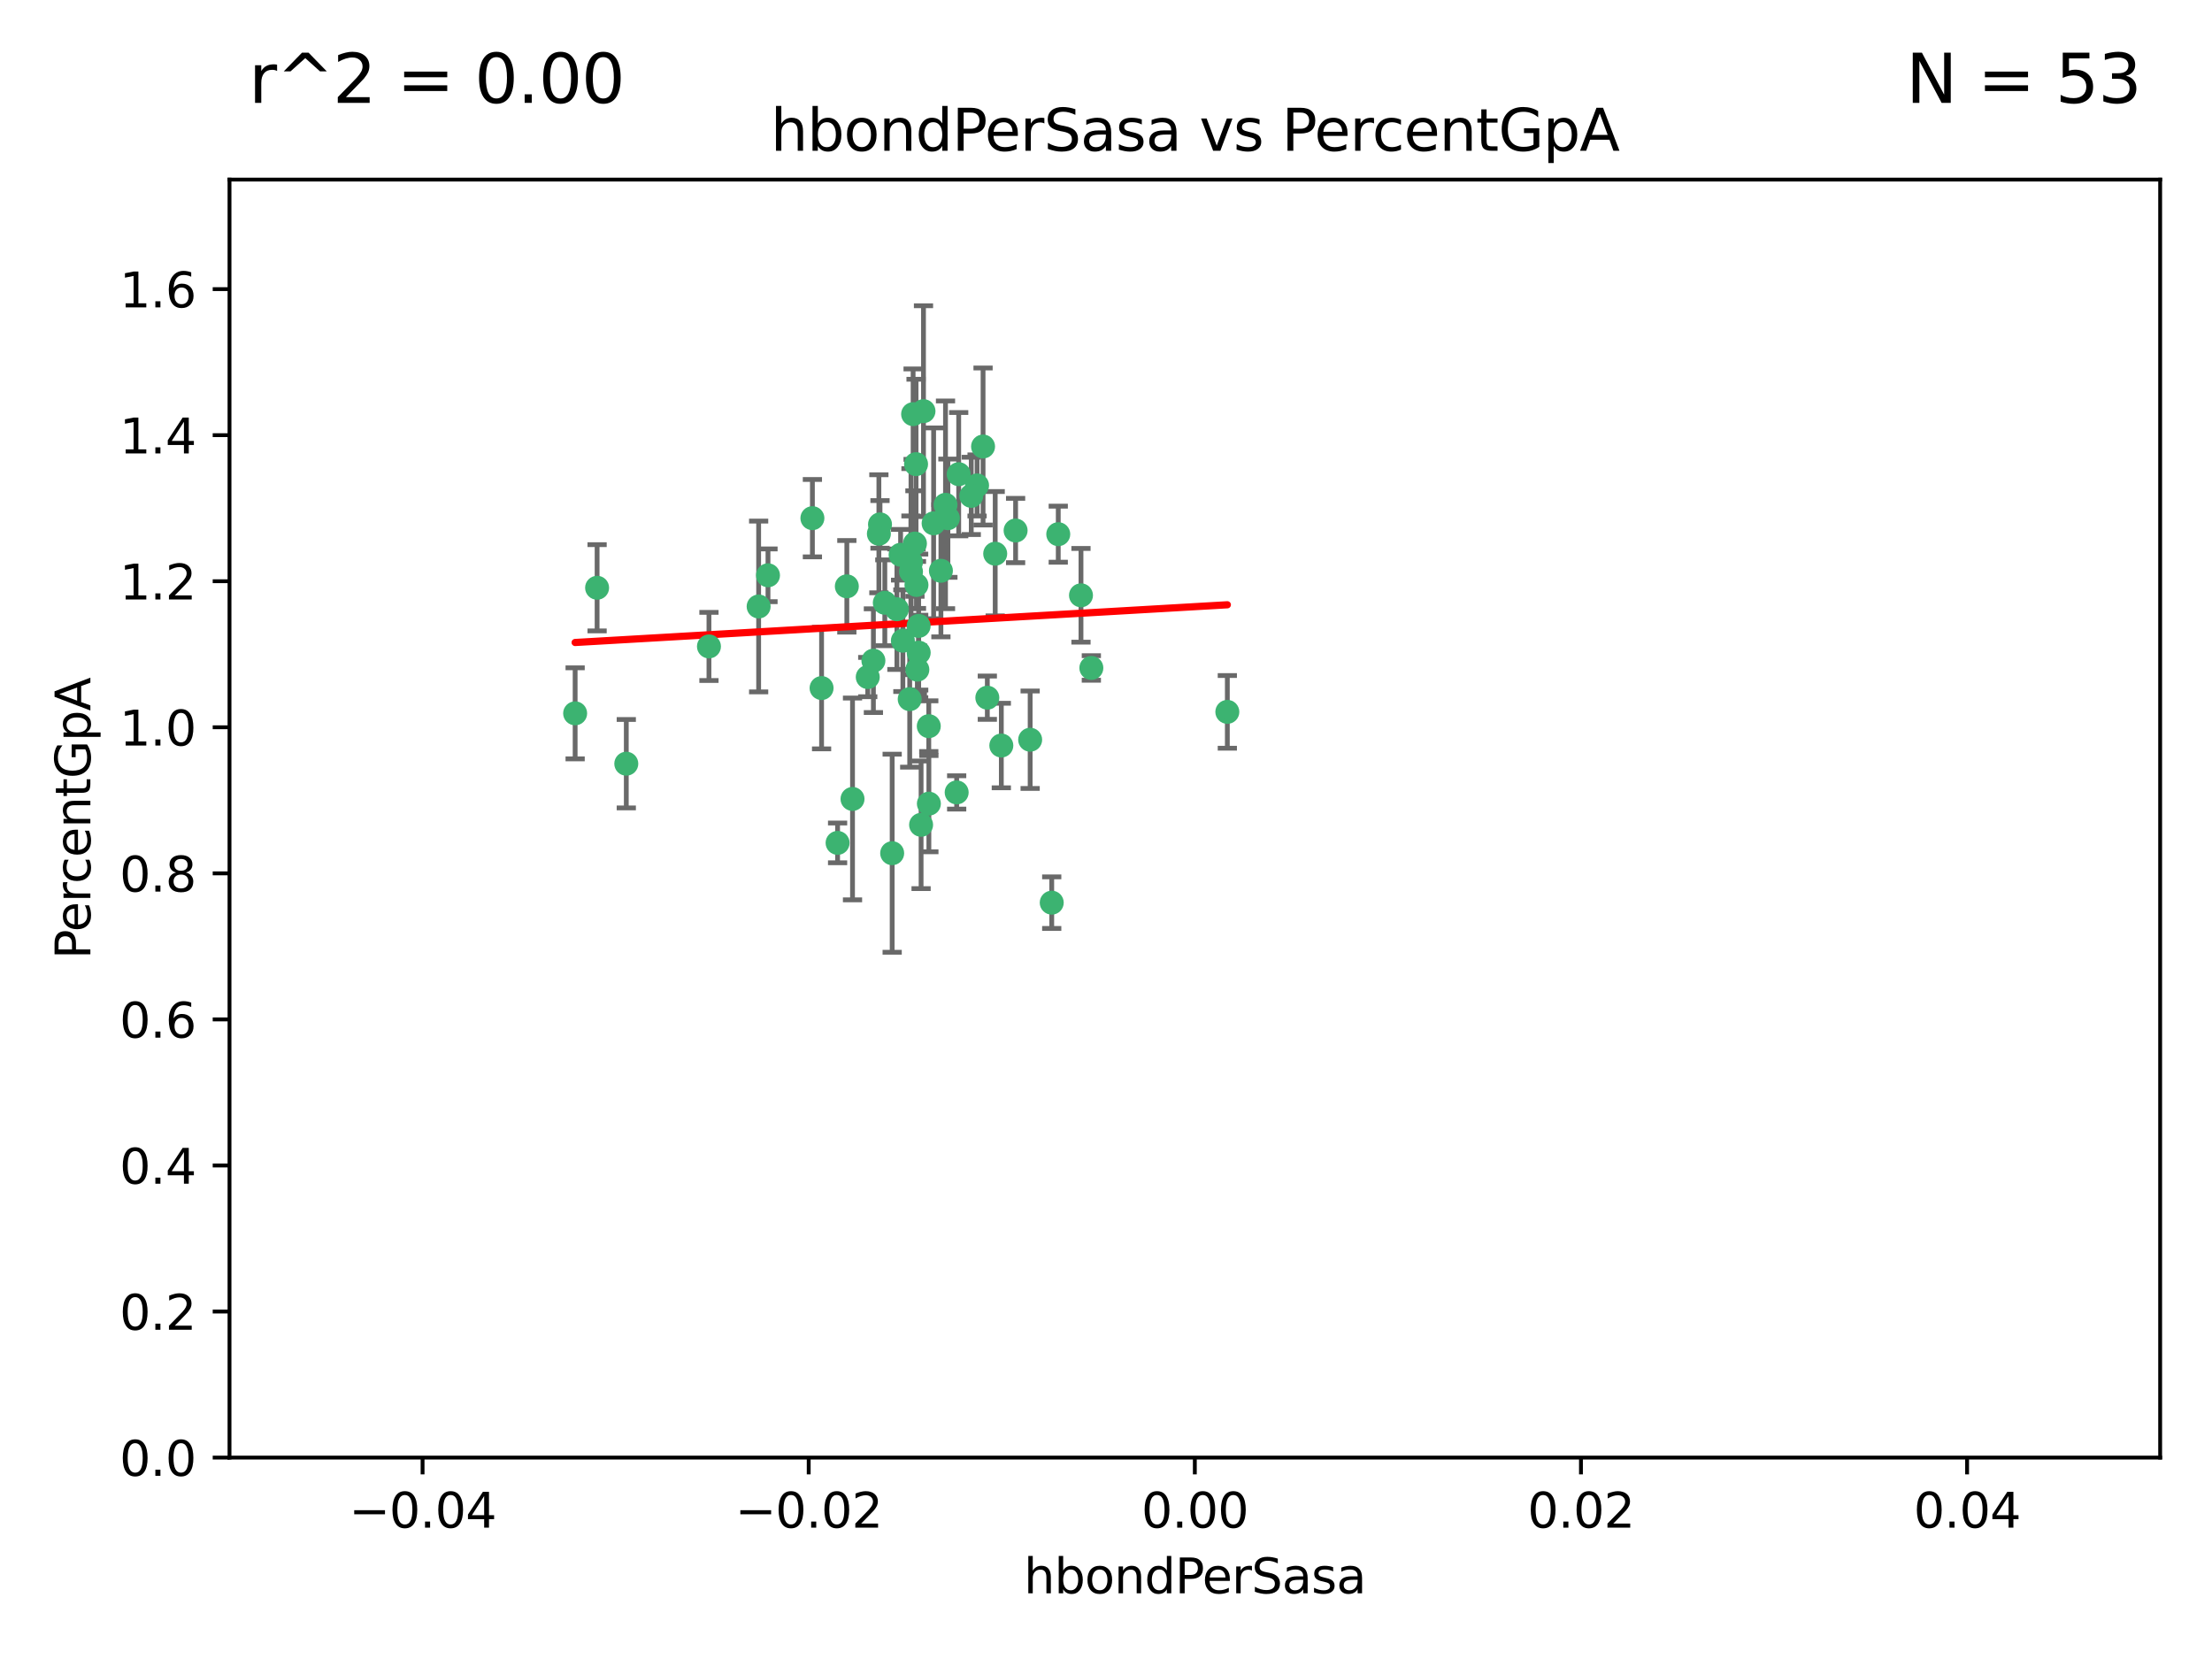 <?xml version="1.0" encoding="utf-8" standalone="no"?>
<!DOCTYPE svg PUBLIC "-//W3C//DTD SVG 1.1//EN"
  "http://www.w3.org/Graphics/SVG/1.1/DTD/svg11.dtd">
<svg xmlns:xlink="http://www.w3.org/1999/xlink" width="460.8pt" height="345.6pt" viewBox="0 0 460.8 345.6" xmlns="http://www.w3.org/2000/svg" version="1.1">
 <defs>
  <style type="text/css">*{stroke-linejoin: round; stroke-linecap: butt}</style>
 </defs>
 <g id="figure_1">
  <g id="patch_1">
   <path d="M 0 345.6 
L 460.8 345.6 
L 460.8 0 
L 0 0 
z
" style="fill: #ffffff"/>
  </g>
  <g id="axes_1">
   <g id="patch_2">
    <path d="M 47.81 303.64 
L 450 303.64 
L 450 37.411 
L 47.81 37.411 
z
" style="fill: #ffffff"/>
   </g>
   <g id="PathCollection_1">
    <defs>
     <path id="m64a4c5ebdb" d="M 0 1.118 
C 0.297 1.118 0.581 1 0.791 0.791 
C 1 0.581 1.118 0.297 1.118 0 
C 1.118 -0.297 1 -0.581 0.791 -0.791 
C 0.581 -1 0.297 -1.118 0 -1.118 
C -0.297 -1.118 -0.581 -1 -0.791 -0.791 
C -1 -0.581 -1.118 -0.297 -1.118 0 
C -1.118 0.297 -1 0.581 -0.791 0.791 
C -0.581 1 -0.297 1.118 0 1.118 
z
" style="stroke: #3cb371"/>
    </defs>
    <g clip-path="url(#peac3cb134f)">
     <use xlink:href="#m64a4c5ebdb" x="176.411" y="122.143" style="fill: #3cb371; stroke: #3cb371"/>
     <use xlink:href="#m64a4c5ebdb" x="187.612" y="115.568" style="fill: #3cb371; stroke: #3cb371"/>
     <use xlink:href="#m64a4c5ebdb" x="190.597" y="113.232" style="fill: #3cb371; stroke: #3cb371"/>
     <use xlink:href="#m64a4c5ebdb" x="169.238" y="107.943" style="fill: #3cb371; stroke: #3cb371"/>
     <use xlink:href="#m64a4c5ebdb" x="199.715" y="98.781" style="fill: #3cb371; stroke: #3cb371"/>
     <use xlink:href="#m64a4c5ebdb" x="196.967" y="105.161" style="fill: #3cb371; stroke: #3cb371"/>
     <use xlink:href="#m64a4c5ebdb" x="158.039" y="126.342" style="fill: #3cb371; stroke: #3cb371"/>
     <use xlink:href="#m64a4c5ebdb" x="189.776" y="119.082" style="fill: #3cb371; stroke: #3cb371"/>
     <use xlink:href="#m64a4c5ebdb" x="204.79" y="93.014" style="fill: #3cb371; stroke: #3cb371"/>
     <use xlink:href="#m64a4c5ebdb" x="171.15" y="143.336" style="fill: #3cb371; stroke: #3cb371"/>
     <use xlink:href="#m64a4c5ebdb" x="147.688" y="134.663" style="fill: #3cb371; stroke: #3cb371"/>
     <use xlink:href="#m64a4c5ebdb" x="203.543" y="101.126" style="fill: #3cb371; stroke: #3cb371"/>
     <use xlink:href="#m64a4c5ebdb" x="193.483" y="151.274" style="fill: #3cb371; stroke: #3cb371"/>
     <use xlink:href="#m64a4c5ebdb" x="177.595" y="166.436" style="fill: #3cb371; stroke: #3cb371"/>
     <use xlink:href="#m64a4c5ebdb" x="180.768" y="141.043" style="fill: #3cb371; stroke: #3cb371"/>
     <use xlink:href="#m64a4c5ebdb" x="192.38" y="85.648" style="fill: #3cb371; stroke: #3cb371"/>
     <use xlink:href="#m64a4c5ebdb" x="194.49" y="109.017" style="fill: #3cb371; stroke: #3cb371"/>
     <use xlink:href="#m64a4c5ebdb" x="185.855" y="177.737" style="fill: #3cb371; stroke: #3cb371"/>
     <use xlink:href="#m64a4c5ebdb" x="188.086" y="133.468" style="fill: #3cb371; stroke: #3cb371"/>
     <use xlink:href="#m64a4c5ebdb" x="196.009" y="118.9" style="fill: #3cb371; stroke: #3cb371"/>
     <use xlink:href="#m64a4c5ebdb" x="191.101" y="139.497" style="fill: #3cb371; stroke: #3cb371"/>
     <use xlink:href="#m64a4c5ebdb" x="181.946" y="137.629" style="fill: #3cb371; stroke: #3cb371"/>
     <use xlink:href="#m64a4c5ebdb" x="119.812" y="148.602" style="fill: #3cb371; stroke: #3cb371"/>
     <use xlink:href="#m64a4c5ebdb" x="197.466" y="107.949" style="fill: #3cb371; stroke: #3cb371"/>
     <use xlink:href="#m64a4c5ebdb" x="220.454" y="111.281" style="fill: #3cb371; stroke: #3cb371"/>
     <use xlink:href="#m64a4c5ebdb" x="193.503" y="167.417" style="fill: #3cb371; stroke: #3cb371"/>
     <use xlink:href="#m64a4c5ebdb" x="190.916" y="121.859" style="fill: #3cb371; stroke: #3cb371"/>
     <use xlink:href="#m64a4c5ebdb" x="190.218" y="86.272" style="fill: #3cb371; stroke: #3cb371"/>
     <use xlink:href="#m64a4c5ebdb" x="124.387" y="122.444" style="fill: #3cb371; stroke: #3cb371"/>
     <use xlink:href="#m64a4c5ebdb" x="207.319" y="115.347" style="fill: #3cb371; stroke: #3cb371"/>
     <use xlink:href="#m64a4c5ebdb" x="211.569" y="110.514" style="fill: #3cb371; stroke: #3cb371"/>
     <use xlink:href="#m64a4c5ebdb" x="183.322" y="109.239" style="fill: #3cb371; stroke: #3cb371"/>
     <use xlink:href="#m64a4c5ebdb" x="205.678" y="145.341" style="fill: #3cb371; stroke: #3cb371"/>
     <use xlink:href="#m64a4c5ebdb" x="184.323" y="125.569" style="fill: #3cb371; stroke: #3cb371"/>
     <use xlink:href="#m64a4c5ebdb" x="214.6" y="154.097" style="fill: #3cb371; stroke: #3cb371"/>
     <use xlink:href="#m64a4c5ebdb" x="191.88" y="171.824" style="fill: #3cb371; stroke: #3cb371"/>
     <use xlink:href="#m64a4c5ebdb" x="130.468" y="159.094" style="fill: #3cb371; stroke: #3cb371"/>
     <use xlink:href="#m64a4c5ebdb" x="190.831" y="96.69" style="fill: #3cb371; stroke: #3cb371"/>
     <use xlink:href="#m64a4c5ebdb" x="191.37" y="130.388" style="fill: #3cb371; stroke: #3cb371"/>
     <use xlink:href="#m64a4c5ebdb" x="183.087" y="111.192" style="fill: #3cb371; stroke: #3cb371"/>
     <use xlink:href="#m64a4c5ebdb" x="159.987" y="119.843" style="fill: #3cb371; stroke: #3cb371"/>
     <use xlink:href="#m64a4c5ebdb" x="199.292" y="165.075" style="fill: #3cb371; stroke: #3cb371"/>
     <use xlink:href="#m64a4c5ebdb" x="186.843" y="126.913" style="fill: #3cb371; stroke: #3cb371"/>
     <use xlink:href="#m64a4c5ebdb" x="189.509" y="145.644" style="fill: #3cb371; stroke: #3cb371"/>
     <use xlink:href="#m64a4c5ebdb" x="189.771" y="117.123" style="fill: #3cb371; stroke: #3cb371"/>
     <use xlink:href="#m64a4c5ebdb" x="225.189" y="124.015" style="fill: #3cb371; stroke: #3cb371"/>
     <use xlink:href="#m64a4c5ebdb" x="202.331" y="103.302" style="fill: #3cb371; stroke: #3cb371"/>
     <use xlink:href="#m64a4c5ebdb" x="191.381" y="135.958" style="fill: #3cb371; stroke: #3cb371"/>
     <use xlink:href="#m64a4c5ebdb" x="174.485" y="175.59" style="fill: #3cb371; stroke: #3cb371"/>
     <use xlink:href="#m64a4c5ebdb" x="255.676" y="148.297" style="fill: #3cb371; stroke: #3cb371"/>
     <use xlink:href="#m64a4c5ebdb" x="219.095" y="188.041" style="fill: #3cb371; stroke: #3cb371"/>
     <use xlink:href="#m64a4c5ebdb" x="208.594" y="155.307" style="fill: #3cb371; stroke: #3cb371"/>
     <use xlink:href="#m64a4c5ebdb" x="227.348" y="139.145" style="fill: #3cb371; stroke: #3cb371"/>
    </g>
   </g>
   <g id="matplotlib.axis_1">
    <g id="xtick_1">
     <g id="line2d_1">
      <defs>
       <path id="mc6bfb01676" d="M 0 0 
L 0 3.5 
" style="stroke: #000000; stroke-width: 0.8"/>
      </defs>
      <g>
       <use xlink:href="#mc6bfb01676" x="88.029" y="303.64" style="stroke: #000000; stroke-width: 0.8"/>
      </g>
     </g>
     <g id="text_1">
      <!-- −0.04 -->
      <g transform="translate(72.706 318.238)scale(0.1 -0.1)">
       <defs>
        <path id="DejaVuSans-2212" d="M 678 2272 
L 4684 2272 
L 4684 1741 
L 678 1741 
L 678 2272 
z
" transform="scale(0.016)"/>
        <path id="DejaVuSans-30" d="M 2034 4250 
Q 1547 4250 1301 3770 
Q 1056 3291 1056 2328 
Q 1056 1369 1301 889 
Q 1547 409 2034 409 
Q 2525 409 2770 889 
Q 3016 1369 3016 2328 
Q 3016 3291 2770 3770 
Q 2525 4250 2034 4250 
z
M 2034 4750 
Q 2819 4750 3233 4129 
Q 3647 3509 3647 2328 
Q 3647 1150 3233 529 
Q 2819 -91 2034 -91 
Q 1250 -91 836 529 
Q 422 1150 422 2328 
Q 422 3509 836 4129 
Q 1250 4750 2034 4750 
z
" transform="scale(0.016)"/>
        <path id="DejaVuSans-2e" d="M 684 794 
L 1344 794 
L 1344 0 
L 684 0 
L 684 794 
z
" transform="scale(0.016)"/>
        <path id="DejaVuSans-34" d="M 2419 4116 
L 825 1625 
L 2419 1625 
L 2419 4116 
z
M 2253 4666 
L 3047 4666 
L 3047 1625 
L 3713 1625 
L 3713 1100 
L 3047 1100 
L 3047 0 
L 2419 0 
L 2419 1100 
L 313 1100 
L 313 1709 
L 2253 4666 
z
" transform="scale(0.016)"/>
       </defs>
       <use xlink:href="#DejaVuSans-2212"/>
       <use xlink:href="#DejaVuSans-30" x="83.789"/>
       <use xlink:href="#DejaVuSans-2e" x="147.412"/>
       <use xlink:href="#DejaVuSans-30" x="179.199"/>
       <use xlink:href="#DejaVuSans-34" x="242.822"/>
      </g>
     </g>
    </g>
    <g id="xtick_2">
     <g id="line2d_2">
      <g>
       <use xlink:href="#mc6bfb01676" x="168.467" y="303.64" style="stroke: #000000; stroke-width: 0.8"/>
      </g>
     </g>
     <g id="text_2">
      <!-- −0.02 -->
      <g transform="translate(153.144 318.238)scale(0.1 -0.1)">
       <defs>
        <path id="DejaVuSans-32" d="M 1228 531 
L 3431 531 
L 3431 0 
L 469 0 
L 469 531 
Q 828 903 1448 1529 
Q 2069 2156 2228 2338 
Q 2531 2678 2651 2914 
Q 2772 3150 2772 3378 
Q 2772 3750 2511 3984 
Q 2250 4219 1831 4219 
Q 1534 4219 1204 4116 
Q 875 4013 500 3803 
L 500 4441 
Q 881 4594 1212 4672 
Q 1544 4750 1819 4750 
Q 2544 4750 2975 4387 
Q 3406 4025 3406 3419 
Q 3406 3131 3298 2873 
Q 3191 2616 2906 2266 
Q 2828 2175 2409 1742 
Q 1991 1309 1228 531 
z
" transform="scale(0.016)"/>
       </defs>
       <use xlink:href="#DejaVuSans-2212"/>
       <use xlink:href="#DejaVuSans-30" x="83.789"/>
       <use xlink:href="#DejaVuSans-2e" x="147.412"/>
       <use xlink:href="#DejaVuSans-30" x="179.199"/>
       <use xlink:href="#DejaVuSans-32" x="242.822"/>
      </g>
     </g>
    </g>
    <g id="xtick_3">
     <g id="line2d_3">
      <g>
       <use xlink:href="#mc6bfb01676" x="248.905" y="303.64" style="stroke: #000000; stroke-width: 0.8"/>
      </g>
     </g>
     <g id="text_3">
      <!-- 0.00 -->
      <g transform="translate(237.772 318.238)scale(0.1 -0.1)">
       <use xlink:href="#DejaVuSans-30"/>
       <use xlink:href="#DejaVuSans-2e" x="63.623"/>
       <use xlink:href="#DejaVuSans-30" x="95.41"/>
       <use xlink:href="#DejaVuSans-30" x="159.033"/>
      </g>
     </g>
    </g>
    <g id="xtick_4">
     <g id="line2d_4">
      <g>
       <use xlink:href="#mc6bfb01676" x="329.343" y="303.64" style="stroke: #000000; stroke-width: 0.8"/>
      </g>
     </g>
     <g id="text_4">
      <!-- 0.02 -->
      <g transform="translate(318.21 318.238)scale(0.1 -0.1)">
       <use xlink:href="#DejaVuSans-30"/>
       <use xlink:href="#DejaVuSans-2e" x="63.623"/>
       <use xlink:href="#DejaVuSans-30" x="95.41"/>
       <use xlink:href="#DejaVuSans-32" x="159.033"/>
      </g>
     </g>
    </g>
    <g id="xtick_5">
     <g id="line2d_5">
      <g>
       <use xlink:href="#mc6bfb01676" x="409.781" y="303.64" style="stroke: #000000; stroke-width: 0.8"/>
      </g>
     </g>
     <g id="text_5">
      <!-- 0.04 -->
      <g transform="translate(398.648 318.238)scale(0.1 -0.1)">
       <use xlink:href="#DejaVuSans-30"/>
       <use xlink:href="#DejaVuSans-2e" x="63.623"/>
       <use xlink:href="#DejaVuSans-30" x="95.41"/>
       <use xlink:href="#DejaVuSans-34" x="159.033"/>
      </g>
     </g>
    </g>
    <g id="text_6">
     <!-- hbondPerSasa -->
     <g transform="translate(213.287 331.917)scale(0.1 -0.1)">
      <defs>
       <path id="DejaVuSans-68" d="M 3513 2113 
L 3513 0 
L 2938 0 
L 2938 2094 
Q 2938 2591 2744 2837 
Q 2550 3084 2163 3084 
Q 1697 3084 1428 2787 
Q 1159 2491 1159 1978 
L 1159 0 
L 581 0 
L 581 4863 
L 1159 4863 
L 1159 2956 
Q 1366 3272 1645 3428 
Q 1925 3584 2291 3584 
Q 2894 3584 3203 3211 
Q 3513 2838 3513 2113 
z
" transform="scale(0.016)"/>
       <path id="DejaVuSans-62" d="M 3116 1747 
Q 3116 2381 2855 2742 
Q 2594 3103 2138 3103 
Q 1681 3103 1420 2742 
Q 1159 2381 1159 1747 
Q 1159 1113 1420 752 
Q 1681 391 2138 391 
Q 2594 391 2855 752 
Q 3116 1113 3116 1747 
z
M 1159 2969 
Q 1341 3281 1617 3432 
Q 1894 3584 2278 3584 
Q 2916 3584 3314 3078 
Q 3713 2572 3713 1747 
Q 3713 922 3314 415 
Q 2916 -91 2278 -91 
Q 1894 -91 1617 61 
Q 1341 213 1159 525 
L 1159 0 
L 581 0 
L 581 4863 
L 1159 4863 
L 1159 2969 
z
" transform="scale(0.016)"/>
       <path id="DejaVuSans-6f" d="M 1959 3097 
Q 1497 3097 1228 2736 
Q 959 2375 959 1747 
Q 959 1119 1226 758 
Q 1494 397 1959 397 
Q 2419 397 2687 759 
Q 2956 1122 2956 1747 
Q 2956 2369 2687 2733 
Q 2419 3097 1959 3097 
z
M 1959 3584 
Q 2709 3584 3137 3096 
Q 3566 2609 3566 1747 
Q 3566 888 3137 398 
Q 2709 -91 1959 -91 
Q 1206 -91 779 398 
Q 353 888 353 1747 
Q 353 2609 779 3096 
Q 1206 3584 1959 3584 
z
" transform="scale(0.016)"/>
       <path id="DejaVuSans-6e" d="M 3513 2113 
L 3513 0 
L 2938 0 
L 2938 2094 
Q 2938 2591 2744 2837 
Q 2550 3084 2163 3084 
Q 1697 3084 1428 2787 
Q 1159 2491 1159 1978 
L 1159 0 
L 581 0 
L 581 3500 
L 1159 3500 
L 1159 2956 
Q 1366 3272 1645 3428 
Q 1925 3584 2291 3584 
Q 2894 3584 3203 3211 
Q 3513 2838 3513 2113 
z
" transform="scale(0.016)"/>
       <path id="DejaVuSans-64" d="M 2906 2969 
L 2906 4863 
L 3481 4863 
L 3481 0 
L 2906 0 
L 2906 525 
Q 2725 213 2448 61 
Q 2172 -91 1784 -91 
Q 1150 -91 751 415 
Q 353 922 353 1747 
Q 353 2572 751 3078 
Q 1150 3584 1784 3584 
Q 2172 3584 2448 3432 
Q 2725 3281 2906 2969 
z
M 947 1747 
Q 947 1113 1208 752 
Q 1469 391 1925 391 
Q 2381 391 2643 752 
Q 2906 1113 2906 1747 
Q 2906 2381 2643 2742 
Q 2381 3103 1925 3103 
Q 1469 3103 1208 2742 
Q 947 2381 947 1747 
z
" transform="scale(0.016)"/>
       <path id="DejaVuSans-50" d="M 1259 4147 
L 1259 2394 
L 2053 2394 
Q 2494 2394 2734 2622 
Q 2975 2850 2975 3272 
Q 2975 3691 2734 3919 
Q 2494 4147 2053 4147 
L 1259 4147 
z
M 628 4666 
L 2053 4666 
Q 2838 4666 3239 4311 
Q 3641 3956 3641 3272 
Q 3641 2581 3239 2228 
Q 2838 1875 2053 1875 
L 1259 1875 
L 1259 0 
L 628 0 
L 628 4666 
z
" transform="scale(0.016)"/>
       <path id="DejaVuSans-65" d="M 3597 1894 
L 3597 1613 
L 953 1613 
Q 991 1019 1311 708 
Q 1631 397 2203 397 
Q 2534 397 2845 478 
Q 3156 559 3463 722 
L 3463 178 
Q 3153 47 2828 -22 
Q 2503 -91 2169 -91 
Q 1331 -91 842 396 
Q 353 884 353 1716 
Q 353 2575 817 3079 
Q 1281 3584 2069 3584 
Q 2775 3584 3186 3129 
Q 3597 2675 3597 1894 
z
M 3022 2063 
Q 3016 2534 2758 2815 
Q 2500 3097 2075 3097 
Q 1594 3097 1305 2825 
Q 1016 2553 972 2059 
L 3022 2063 
z
" transform="scale(0.016)"/>
       <path id="DejaVuSans-72" d="M 2631 2963 
Q 2534 3019 2420 3045 
Q 2306 3072 2169 3072 
Q 1681 3072 1420 2755 
Q 1159 2438 1159 1844 
L 1159 0 
L 581 0 
L 581 3500 
L 1159 3500 
L 1159 2956 
Q 1341 3275 1631 3429 
Q 1922 3584 2338 3584 
Q 2397 3584 2469 3576 
Q 2541 3569 2628 3553 
L 2631 2963 
z
" transform="scale(0.016)"/>
       <path id="DejaVuSans-53" d="M 3425 4513 
L 3425 3897 
Q 3066 4069 2747 4153 
Q 2428 4238 2131 4238 
Q 1616 4238 1336 4038 
Q 1056 3838 1056 3469 
Q 1056 3159 1242 3001 
Q 1428 2844 1947 2747 
L 2328 2669 
Q 3034 2534 3370 2195 
Q 3706 1856 3706 1288 
Q 3706 609 3251 259 
Q 2797 -91 1919 -91 
Q 1588 -91 1214 -16 
Q 841 59 441 206 
L 441 856 
Q 825 641 1194 531 
Q 1563 422 1919 422 
Q 2459 422 2753 634 
Q 3047 847 3047 1241 
Q 3047 1584 2836 1778 
Q 2625 1972 2144 2069 
L 1759 2144 
Q 1053 2284 737 2584 
Q 422 2884 422 3419 
Q 422 4038 858 4394 
Q 1294 4750 2059 4750 
Q 2388 4750 2728 4690 
Q 3069 4631 3425 4513 
z
" transform="scale(0.016)"/>
       <path id="DejaVuSans-61" d="M 2194 1759 
Q 1497 1759 1228 1600 
Q 959 1441 959 1056 
Q 959 750 1161 570 
Q 1363 391 1709 391 
Q 2188 391 2477 730 
Q 2766 1069 2766 1631 
L 2766 1759 
L 2194 1759 
z
M 3341 1997 
L 3341 0 
L 2766 0 
L 2766 531 
Q 2569 213 2275 61 
Q 1981 -91 1556 -91 
Q 1019 -91 701 211 
Q 384 513 384 1019 
Q 384 1609 779 1909 
Q 1175 2209 1959 2209 
L 2766 2209 
L 2766 2266 
Q 2766 2663 2505 2880 
Q 2244 3097 1772 3097 
Q 1472 3097 1187 3025 
Q 903 2953 641 2809 
L 641 3341 
Q 956 3463 1253 3523 
Q 1550 3584 1831 3584 
Q 2591 3584 2966 3190 
Q 3341 2797 3341 1997 
z
" transform="scale(0.016)"/>
       <path id="DejaVuSans-73" d="M 2834 3397 
L 2834 2853 
Q 2591 2978 2328 3040 
Q 2066 3103 1784 3103 
Q 1356 3103 1142 2972 
Q 928 2841 928 2578 
Q 928 2378 1081 2264 
Q 1234 2150 1697 2047 
L 1894 2003 
Q 2506 1872 2764 1633 
Q 3022 1394 3022 966 
Q 3022 478 2636 193 
Q 2250 -91 1575 -91 
Q 1294 -91 989 -36 
Q 684 19 347 128 
L 347 722 
Q 666 556 975 473 
Q 1284 391 1588 391 
Q 1994 391 2212 530 
Q 2431 669 2431 922 
Q 2431 1156 2273 1281 
Q 2116 1406 1581 1522 
L 1381 1569 
Q 847 1681 609 1914 
Q 372 2147 372 2553 
Q 372 3047 722 3315 
Q 1072 3584 1716 3584 
Q 2034 3584 2315 3537 
Q 2597 3491 2834 3397 
z
" transform="scale(0.016)"/>
      </defs>
      <use xlink:href="#DejaVuSans-68"/>
      <use xlink:href="#DejaVuSans-62" x="63.379"/>
      <use xlink:href="#DejaVuSans-6f" x="126.855"/>
      <use xlink:href="#DejaVuSans-6e" x="188.037"/>
      <use xlink:href="#DejaVuSans-64" x="251.416"/>
      <use xlink:href="#DejaVuSans-50" x="314.893"/>
      <use xlink:href="#DejaVuSans-65" x="371.57"/>
      <use xlink:href="#DejaVuSans-72" x="433.094"/>
      <use xlink:href="#DejaVuSans-53" x="474.207"/>
      <use xlink:href="#DejaVuSans-61" x="537.684"/>
      <use xlink:href="#DejaVuSans-73" x="598.963"/>
      <use xlink:href="#DejaVuSans-61" x="651.062"/>
     </g>
    </g>
   </g>
   <g id="matplotlib.axis_2">
    <g id="ytick_1">
     <g id="line2d_6">
      <defs>
       <path id="m5dd58fcbe2" d="M 0 0 
L -3.5 0 
" style="stroke: #000000; stroke-width: 0.8"/>
      </defs>
      <g>
       <use xlink:href="#m5dd58fcbe2" x="47.81" y="303.64" style="stroke: #000000; stroke-width: 0.8"/>
      </g>
     </g>
     <g id="text_7">
      <!-- 0.0 -->
      <g transform="translate(24.907 307.439)scale(0.1 -0.1)">
       <use xlink:href="#DejaVuSans-30"/>
       <use xlink:href="#DejaVuSans-2e" x="63.623"/>
       <use xlink:href="#DejaVuSans-30" x="95.41"/>
      </g>
     </g>
    </g>
    <g id="ytick_2">
     <g id="line2d_7">
      <g>
       <use xlink:href="#m5dd58fcbe2" x="47.81" y="273.214" style="stroke: #000000; stroke-width: 0.8"/>
      </g>
     </g>
     <g id="text_8">
      <!-- 0.2 -->
      <g transform="translate(24.907 277.013)scale(0.1 -0.1)">
       <use xlink:href="#DejaVuSans-30"/>
       <use xlink:href="#DejaVuSans-2e" x="63.623"/>
       <use xlink:href="#DejaVuSans-32" x="95.41"/>
      </g>
     </g>
    </g>
    <g id="ytick_3">
     <g id="line2d_8">
      <g>
       <use xlink:href="#m5dd58fcbe2" x="47.81" y="242.788" style="stroke: #000000; stroke-width: 0.8"/>
      </g>
     </g>
     <g id="text_9">
      <!-- 0.4 -->
      <g transform="translate(24.907 246.587)scale(0.1 -0.1)">
       <use xlink:href="#DejaVuSans-30"/>
       <use xlink:href="#DejaVuSans-2e" x="63.623"/>
       <use xlink:href="#DejaVuSans-34" x="95.41"/>
      </g>
     </g>
    </g>
    <g id="ytick_4">
     <g id="line2d_9">
      <g>
       <use xlink:href="#m5dd58fcbe2" x="47.81" y="212.362" style="stroke: #000000; stroke-width: 0.8"/>
      </g>
     </g>
     <g id="text_10">
      <!-- 0.6 -->
      <g transform="translate(24.907 216.161)scale(0.1 -0.1)">
       <defs>
        <path id="DejaVuSans-36" d="M 2113 2584 
Q 1688 2584 1439 2293 
Q 1191 2003 1191 1497 
Q 1191 994 1439 701 
Q 1688 409 2113 409 
Q 2538 409 2786 701 
Q 3034 994 3034 1497 
Q 3034 2003 2786 2293 
Q 2538 2584 2113 2584 
z
M 3366 4563 
L 3366 3988 
Q 3128 4100 2886 4159 
Q 2644 4219 2406 4219 
Q 1781 4219 1451 3797 
Q 1122 3375 1075 2522 
Q 1259 2794 1537 2939 
Q 1816 3084 2150 3084 
Q 2853 3084 3261 2657 
Q 3669 2231 3669 1497 
Q 3669 778 3244 343 
Q 2819 -91 2113 -91 
Q 1303 -91 875 529 
Q 447 1150 447 2328 
Q 447 3434 972 4092 
Q 1497 4750 2381 4750 
Q 2619 4750 2861 4703 
Q 3103 4656 3366 4563 
z
" transform="scale(0.016)"/>
       </defs>
       <use xlink:href="#DejaVuSans-30"/>
       <use xlink:href="#DejaVuSans-2e" x="63.623"/>
       <use xlink:href="#DejaVuSans-36" x="95.41"/>
      </g>
     </g>
    </g>
    <g id="ytick_5">
     <g id="line2d_10">
      <g>
       <use xlink:href="#m5dd58fcbe2" x="47.81" y="181.935" style="stroke: #000000; stroke-width: 0.8"/>
      </g>
     </g>
     <g id="text_11">
      <!-- 0.8 -->
      <g transform="translate(24.907 185.735)scale(0.1 -0.1)">
       <defs>
        <path id="DejaVuSans-38" d="M 2034 2216 
Q 1584 2216 1326 1975 
Q 1069 1734 1069 1313 
Q 1069 891 1326 650 
Q 1584 409 2034 409 
Q 2484 409 2743 651 
Q 3003 894 3003 1313 
Q 3003 1734 2745 1975 
Q 2488 2216 2034 2216 
z
M 1403 2484 
Q 997 2584 770 2862 
Q 544 3141 544 3541 
Q 544 4100 942 4425 
Q 1341 4750 2034 4750 
Q 2731 4750 3128 4425 
Q 3525 4100 3525 3541 
Q 3525 3141 3298 2862 
Q 3072 2584 2669 2484 
Q 3125 2378 3379 2068 
Q 3634 1759 3634 1313 
Q 3634 634 3220 271 
Q 2806 -91 2034 -91 
Q 1263 -91 848 271 
Q 434 634 434 1313 
Q 434 1759 690 2068 
Q 947 2378 1403 2484 
z
M 1172 3481 
Q 1172 3119 1398 2916 
Q 1625 2713 2034 2713 
Q 2441 2713 2670 2916 
Q 2900 3119 2900 3481 
Q 2900 3844 2670 4047 
Q 2441 4250 2034 4250 
Q 1625 4250 1398 4047 
Q 1172 3844 1172 3481 
z
" transform="scale(0.016)"/>
       </defs>
       <use xlink:href="#DejaVuSans-30"/>
       <use xlink:href="#DejaVuSans-2e" x="63.623"/>
       <use xlink:href="#DejaVuSans-38" x="95.41"/>
      </g>
     </g>
    </g>
    <g id="ytick_6">
     <g id="line2d_11">
      <g>
       <use xlink:href="#m5dd58fcbe2" x="47.81" y="151.509" style="stroke: #000000; stroke-width: 0.8"/>
      </g>
     </g>
     <g id="text_12">
      <!-- 1.0 -->
      <g transform="translate(24.907 155.308)scale(0.1 -0.1)">
       <defs>
        <path id="DejaVuSans-31" d="M 794 531 
L 1825 531 
L 1825 4091 
L 703 3866 
L 703 4441 
L 1819 4666 
L 2450 4666 
L 2450 531 
L 3481 531 
L 3481 0 
L 794 0 
L 794 531 
z
" transform="scale(0.016)"/>
       </defs>
       <use xlink:href="#DejaVuSans-31"/>
       <use xlink:href="#DejaVuSans-2e" x="63.623"/>
       <use xlink:href="#DejaVuSans-30" x="95.41"/>
      </g>
     </g>
    </g>
    <g id="ytick_7">
     <g id="line2d_12">
      <g>
       <use xlink:href="#m5dd58fcbe2" x="47.81" y="121.083" style="stroke: #000000; stroke-width: 0.8"/>
      </g>
     </g>
     <g id="text_13">
      <!-- 1.2 -->
      <g transform="translate(24.907 124.882)scale(0.1 -0.1)">
       <use xlink:href="#DejaVuSans-31"/>
       <use xlink:href="#DejaVuSans-2e" x="63.623"/>
       <use xlink:href="#DejaVuSans-32" x="95.41"/>
      </g>
     </g>
    </g>
    <g id="ytick_8">
     <g id="line2d_13">
      <g>
       <use xlink:href="#m5dd58fcbe2" x="47.81" y="90.657" style="stroke: #000000; stroke-width: 0.8"/>
      </g>
     </g>
     <g id="text_14">
      <!-- 1.4 -->
      <g transform="translate(24.907 94.456)scale(0.1 -0.1)">
       <use xlink:href="#DejaVuSans-31"/>
       <use xlink:href="#DejaVuSans-2e" x="63.623"/>
       <use xlink:href="#DejaVuSans-34" x="95.41"/>
      </g>
     </g>
    </g>
    <g id="ytick_9">
     <g id="line2d_14">
      <g>
       <use xlink:href="#m5dd58fcbe2" x="47.81" y="60.231" style="stroke: #000000; stroke-width: 0.8"/>
      </g>
     </g>
     <g id="text_15">
      <!-- 1.6 -->
      <g transform="translate(24.907 64.03)scale(0.1 -0.1)">
       <use xlink:href="#DejaVuSans-31"/>
       <use xlink:href="#DejaVuSans-2e" x="63.623"/>
       <use xlink:href="#DejaVuSans-36" x="95.41"/>
      </g>
     </g>
    </g>
    <g id="text_16">
     <!-- PercentGpA -->
     <g transform="translate(18.827 199.802)rotate(-90)scale(0.1 -0.1)">
      <defs>
       <path id="DejaVuSans-63" d="M 3122 3366 
L 3122 2828 
Q 2878 2963 2633 3030 
Q 2388 3097 2138 3097 
Q 1578 3097 1268 2742 
Q 959 2388 959 1747 
Q 959 1106 1268 751 
Q 1578 397 2138 397 
Q 2388 397 2633 464 
Q 2878 531 3122 666 
L 3122 134 
Q 2881 22 2623 -34 
Q 2366 -91 2075 -91 
Q 1284 -91 818 406 
Q 353 903 353 1747 
Q 353 2603 823 3093 
Q 1294 3584 2113 3584 
Q 2378 3584 2631 3529 
Q 2884 3475 3122 3366 
z
" transform="scale(0.016)"/>
       <path id="DejaVuSans-74" d="M 1172 4494 
L 1172 3500 
L 2356 3500 
L 2356 3053 
L 1172 3053 
L 1172 1153 
Q 1172 725 1289 603 
Q 1406 481 1766 481 
L 2356 481 
L 2356 0 
L 1766 0 
Q 1100 0 847 248 
Q 594 497 594 1153 
L 594 3053 
L 172 3053 
L 172 3500 
L 594 3500 
L 594 4494 
L 1172 4494 
z
" transform="scale(0.016)"/>
       <path id="DejaVuSans-47" d="M 3809 666 
L 3809 1919 
L 2778 1919 
L 2778 2438 
L 4434 2438 
L 4434 434 
Q 4069 175 3628 42 
Q 3188 -91 2688 -91 
Q 1594 -91 976 548 
Q 359 1188 359 2328 
Q 359 3472 976 4111 
Q 1594 4750 2688 4750 
Q 3144 4750 3555 4637 
Q 3966 4525 4313 4306 
L 4313 3634 
Q 3963 3931 3569 4081 
Q 3175 4231 2741 4231 
Q 1884 4231 1454 3753 
Q 1025 3275 1025 2328 
Q 1025 1384 1454 906 
Q 1884 428 2741 428 
Q 3075 428 3337 486 
Q 3600 544 3809 666 
z
" transform="scale(0.016)"/>
       <path id="DejaVuSans-70" d="M 1159 525 
L 1159 -1331 
L 581 -1331 
L 581 3500 
L 1159 3500 
L 1159 2969 
Q 1341 3281 1617 3432 
Q 1894 3584 2278 3584 
Q 2916 3584 3314 3078 
Q 3713 2572 3713 1747 
Q 3713 922 3314 415 
Q 2916 -91 2278 -91 
Q 1894 -91 1617 61 
Q 1341 213 1159 525 
z
M 3116 1747 
Q 3116 2381 2855 2742 
Q 2594 3103 2138 3103 
Q 1681 3103 1420 2742 
Q 1159 2381 1159 1747 
Q 1159 1113 1420 752 
Q 1681 391 2138 391 
Q 2594 391 2855 752 
Q 3116 1113 3116 1747 
z
" transform="scale(0.016)"/>
       <path id="DejaVuSans-41" d="M 2188 4044 
L 1331 1722 
L 3047 1722 
L 2188 4044 
z
M 1831 4666 
L 2547 4666 
L 4325 0 
L 3669 0 
L 3244 1197 
L 1141 1197 
L 716 0 
L 50 0 
L 1831 4666 
z
" transform="scale(0.016)"/>
      </defs>
      <use xlink:href="#DejaVuSans-50"/>
      <use xlink:href="#DejaVuSans-65" x="56.678"/>
      <use xlink:href="#DejaVuSans-72" x="118.201"/>
      <use xlink:href="#DejaVuSans-63" x="157.064"/>
      <use xlink:href="#DejaVuSans-65" x="212.045"/>
      <use xlink:href="#DejaVuSans-6e" x="273.568"/>
      <use xlink:href="#DejaVuSans-74" x="336.947"/>
      <use xlink:href="#DejaVuSans-47" x="376.156"/>
      <use xlink:href="#DejaVuSans-70" x="453.646"/>
      <use xlink:href="#DejaVuSans-41" x="517.123"/>
     </g>
    </g>
   </g>
   <g id="LineCollection_1">
    <path d="M 176.411 131.684 
L 176.411 112.601 
" clip-path="url(#peac3cb134f)" style="fill: none; stroke: #696969"/>
    <path d="M 187.612 120.843 
L 187.612 110.292 
" clip-path="url(#peac3cb134f)" style="fill: none; stroke: #696969"/>
    <path d="M 190.597 124.224 
L 190.597 102.241 
" clip-path="url(#peac3cb134f)" style="fill: none; stroke: #696969"/>
    <path d="M 169.238 116.002 
L 169.238 99.884 
" clip-path="url(#peac3cb134f)" style="fill: none; stroke: #696969"/>
    <path d="M 199.715 111.622 
L 199.715 85.94 
" clip-path="url(#peac3cb134f)" style="fill: none; stroke: #696969"/>
    <path d="M 196.967 126.793 
L 196.967 83.529 
" clip-path="url(#peac3cb134f)" style="fill: none; stroke: #696969"/>
    <path d="M 158.039 144.131 
L 158.039 108.553 
" clip-path="url(#peac3cb134f)" style="fill: none; stroke: #696969"/>
    <path d="M 189.776 140.54 
L 189.776 97.624 
" clip-path="url(#peac3cb134f)" style="fill: none; stroke: #696969"/>
    <path d="M 204.79 109.37 
L 204.79 76.657 
" clip-path="url(#peac3cb134f)" style="fill: none; stroke: #696969"/>
    <path d="M 171.15 155.999 
L 171.15 130.673 
" clip-path="url(#peac3cb134f)" style="fill: none; stroke: #696969"/>
    <path d="M 147.688 141.76 
L 147.688 127.565 
" clip-path="url(#peac3cb134f)" style="fill: none; stroke: #696969"/>
    <path d="M 203.543 107.492 
L 203.543 94.76 
" clip-path="url(#peac3cb134f)" style="fill: none; stroke: #696969"/>
    <path d="M 193.483 156.555 
L 193.483 145.993 
" clip-path="url(#peac3cb134f)" style="fill: none; stroke: #696969"/>
    <path d="M 177.595 187.454 
L 177.595 145.417 
" clip-path="url(#peac3cb134f)" style="fill: none; stroke: #696969"/>
    <path d="M 180.768 145.137 
L 180.768 136.95 
" clip-path="url(#peac3cb134f)" style="fill: none; stroke: #696969"/>
    <path d="M 192.38 107.604 
L 192.38 63.693 
" clip-path="url(#peac3cb134f)" style="fill: none; stroke: #696969"/>
    <path d="M 194.49 128.892 
L 194.49 89.143 
" clip-path="url(#peac3cb134f)" style="fill: none; stroke: #696969"/>
    <path d="M 185.855 198.37 
L 185.855 157.105 
" clip-path="url(#peac3cb134f)" style="fill: none; stroke: #696969"/>
    <path d="M 188.086 144.058 
L 188.086 122.877 
" clip-path="url(#peac3cb134f)" style="fill: none; stroke: #696969"/>
    <path d="M 196.009 132.664 
L 196.009 105.136 
" clip-path="url(#peac3cb134f)" style="fill: none; stroke: #696969"/>
    <path d="M 191.101 144.481 
L 191.101 134.514 
" clip-path="url(#peac3cb134f)" style="fill: none; stroke: #696969"/>
    <path d="M 181.946 148.436 
L 181.946 126.823 
" clip-path="url(#peac3cb134f)" style="fill: none; stroke: #696969"/>
    <path d="M 119.812 158.086 
L 119.812 139.118 
" clip-path="url(#peac3cb134f)" style="fill: none; stroke: #696969"/>
    <path d="M 197.466 120.265 
L 197.466 95.634 
" clip-path="url(#peac3cb134f)" style="fill: none; stroke: #696969"/>
    <path d="M 220.454 117.118 
L 220.454 105.444 
" clip-path="url(#peac3cb134f)" style="fill: none; stroke: #696969"/>
    <path d="M 193.503 177.442 
L 193.503 157.392 
" clip-path="url(#peac3cb134f)" style="fill: none; stroke: #696969"/>
    <path d="M 190.916 126.751 
L 190.916 116.967 
" clip-path="url(#peac3cb134f)" style="fill: none; stroke: #696969"/>
    <path d="M 190.218 95.691 
L 190.218 76.852 
" clip-path="url(#peac3cb134f)" style="fill: none; stroke: #696969"/>
    <path d="M 124.387 131.425 
L 124.387 113.463 
" clip-path="url(#peac3cb134f)" style="fill: none; stroke: #696969"/>
    <path d="M 207.319 128.299 
L 207.319 102.395 
" clip-path="url(#peac3cb134f)" style="fill: none; stroke: #696969"/>
    <path d="M 211.569 117.217 
L 211.569 103.811 
" clip-path="url(#peac3cb134f)" style="fill: none; stroke: #696969"/>
    <path d="M 183.322 114.195 
L 183.322 104.283 
" clip-path="url(#peac3cb134f)" style="fill: none; stroke: #696969"/>
    <path d="M 205.678 149.851 
L 205.678 140.831 
" clip-path="url(#peac3cb134f)" style="fill: none; stroke: #696969"/>
    <path d="M 184.323 134.51 
L 184.323 116.629 
" clip-path="url(#peac3cb134f)" style="fill: none; stroke: #696969"/>
    <path d="M 214.6 164.246 
L 214.6 143.949 
" clip-path="url(#peac3cb134f)" style="fill: none; stroke: #696969"/>
    <path d="M 191.88 185.115 
L 191.88 158.533 
" clip-path="url(#peac3cb134f)" style="fill: none; stroke: #696969"/>
    <path d="M 130.468 168.305 
L 130.468 149.883 
" clip-path="url(#peac3cb134f)" style="fill: none; stroke: #696969"/>
    <path d="M 190.831 114.37 
L 190.831 79.009 
" clip-path="url(#peac3cb134f)" style="fill: none; stroke: #696969"/>
    <path d="M 191.37 145.35 
L 191.37 115.426 
" clip-path="url(#peac3cb134f)" style="fill: none; stroke: #696969"/>
    <path d="M 183.087 123.488 
L 183.087 98.897 
" clip-path="url(#peac3cb134f)" style="fill: none; stroke: #696969"/>
    <path d="M 159.987 125.336 
L 159.987 114.351 
" clip-path="url(#peac3cb134f)" style="fill: none; stroke: #696969"/>
    <path d="M 199.292 168.546 
L 199.292 161.604 
" clip-path="url(#peac3cb134f)" style="fill: none; stroke: #696969"/>
    <path d="M 186.843 139.456 
L 186.843 114.37 
" clip-path="url(#peac3cb134f)" style="fill: none; stroke: #696969"/>
    <path d="M 189.509 159.813 
L 189.509 131.474 
" clip-path="url(#peac3cb134f)" style="fill: none; stroke: #696969"/>
    <path d="M 189.771 126.763 
L 189.771 107.483 
" clip-path="url(#peac3cb134f)" style="fill: none; stroke: #696969"/>
    <path d="M 225.189 133.777 
L 225.189 114.253 
" clip-path="url(#peac3cb134f)" style="fill: none; stroke: #696969"/>
    <path d="M 202.331 111.355 
L 202.331 95.25 
" clip-path="url(#peac3cb134f)" style="fill: none; stroke: #696969"/>
    <path d="M 191.381 143.75 
L 191.381 128.166 
" clip-path="url(#peac3cb134f)" style="fill: none; stroke: #696969"/>
    <path d="M 174.485 179.727 
L 174.485 171.452 
" clip-path="url(#peac3cb134f)" style="fill: none; stroke: #696969"/>
    <path d="M 255.676 155.865 
L 255.676 140.729 
" clip-path="url(#peac3cb134f)" style="fill: none; stroke: #696969"/>
    <path d="M 219.095 193.412 
L 219.095 182.671 
" clip-path="url(#peac3cb134f)" style="fill: none; stroke: #696969"/>
    <path d="M 208.594 164.111 
L 208.594 146.503 
" clip-path="url(#peac3cb134f)" style="fill: none; stroke: #696969"/>
    <path d="M 227.348 141.705 
L 227.348 136.585 
" clip-path="url(#peac3cb134f)" style="fill: none; stroke: #696969"/>
   </g>
   <g id="line2d_15">
    <defs>
     <path id="md09fad9c1d" d="M 2 0 
L -2 -0 
" style="stroke: #696969"/>
    </defs>
    <g clip-path="url(#peac3cb134f)">
     <use xlink:href="#md09fad9c1d" x="176.411" y="131.684" style="fill: #696969; stroke: #696969"/>
     <use xlink:href="#md09fad9c1d" x="187.612" y="120.843" style="fill: #696969; stroke: #696969"/>
     <use xlink:href="#md09fad9c1d" x="190.597" y="124.224" style="fill: #696969; stroke: #696969"/>
     <use xlink:href="#md09fad9c1d" x="169.238" y="116.002" style="fill: #696969; stroke: #696969"/>
     <use xlink:href="#md09fad9c1d" x="199.715" y="111.622" style="fill: #696969; stroke: #696969"/>
     <use xlink:href="#md09fad9c1d" x="196.967" y="126.793" style="fill: #696969; stroke: #696969"/>
     <use xlink:href="#md09fad9c1d" x="158.039" y="144.131" style="fill: #696969; stroke: #696969"/>
     <use xlink:href="#md09fad9c1d" x="189.776" y="140.54" style="fill: #696969; stroke: #696969"/>
     <use xlink:href="#md09fad9c1d" x="204.79" y="109.37" style="fill: #696969; stroke: #696969"/>
     <use xlink:href="#md09fad9c1d" x="171.15" y="155.999" style="fill: #696969; stroke: #696969"/>
     <use xlink:href="#md09fad9c1d" x="147.688" y="141.76" style="fill: #696969; stroke: #696969"/>
     <use xlink:href="#md09fad9c1d" x="203.543" y="107.492" style="fill: #696969; stroke: #696969"/>
     <use xlink:href="#md09fad9c1d" x="193.483" y="156.555" style="fill: #696969; stroke: #696969"/>
     <use xlink:href="#md09fad9c1d" x="177.595" y="187.454" style="fill: #696969; stroke: #696969"/>
     <use xlink:href="#md09fad9c1d" x="180.768" y="145.137" style="fill: #696969; stroke: #696969"/>
     <use xlink:href="#md09fad9c1d" x="192.38" y="107.604" style="fill: #696969; stroke: #696969"/>
     <use xlink:href="#md09fad9c1d" x="194.49" y="128.892" style="fill: #696969; stroke: #696969"/>
     <use xlink:href="#md09fad9c1d" x="185.855" y="198.37" style="fill: #696969; stroke: #696969"/>
     <use xlink:href="#md09fad9c1d" x="188.086" y="144.058" style="fill: #696969; stroke: #696969"/>
     <use xlink:href="#md09fad9c1d" x="196.009" y="132.664" style="fill: #696969; stroke: #696969"/>
     <use xlink:href="#md09fad9c1d" x="191.101" y="144.481" style="fill: #696969; stroke: #696969"/>
     <use xlink:href="#md09fad9c1d" x="181.946" y="148.436" style="fill: #696969; stroke: #696969"/>
     <use xlink:href="#md09fad9c1d" x="119.812" y="158.086" style="fill: #696969; stroke: #696969"/>
     <use xlink:href="#md09fad9c1d" x="197.466" y="120.265" style="fill: #696969; stroke: #696969"/>
     <use xlink:href="#md09fad9c1d" x="220.454" y="117.118" style="fill: #696969; stroke: #696969"/>
     <use xlink:href="#md09fad9c1d" x="193.503" y="177.442" style="fill: #696969; stroke: #696969"/>
     <use xlink:href="#md09fad9c1d" x="190.916" y="126.751" style="fill: #696969; stroke: #696969"/>
     <use xlink:href="#md09fad9c1d" x="190.218" y="95.691" style="fill: #696969; stroke: #696969"/>
     <use xlink:href="#md09fad9c1d" x="124.387" y="131.425" style="fill: #696969; stroke: #696969"/>
     <use xlink:href="#md09fad9c1d" x="207.319" y="128.299" style="fill: #696969; stroke: #696969"/>
     <use xlink:href="#md09fad9c1d" x="211.569" y="117.217" style="fill: #696969; stroke: #696969"/>
     <use xlink:href="#md09fad9c1d" x="183.322" y="114.195" style="fill: #696969; stroke: #696969"/>
     <use xlink:href="#md09fad9c1d" x="205.678" y="149.851" style="fill: #696969; stroke: #696969"/>
     <use xlink:href="#md09fad9c1d" x="184.323" y="134.51" style="fill: #696969; stroke: #696969"/>
     <use xlink:href="#md09fad9c1d" x="214.6" y="164.246" style="fill: #696969; stroke: #696969"/>
     <use xlink:href="#md09fad9c1d" x="191.88" y="185.115" style="fill: #696969; stroke: #696969"/>
     <use xlink:href="#md09fad9c1d" x="130.468" y="168.305" style="fill: #696969; stroke: #696969"/>
     <use xlink:href="#md09fad9c1d" x="190.831" y="114.37" style="fill: #696969; stroke: #696969"/>
     <use xlink:href="#md09fad9c1d" x="191.37" y="145.35" style="fill: #696969; stroke: #696969"/>
     <use xlink:href="#md09fad9c1d" x="183.087" y="123.488" style="fill: #696969; stroke: #696969"/>
     <use xlink:href="#md09fad9c1d" x="159.987" y="125.336" style="fill: #696969; stroke: #696969"/>
     <use xlink:href="#md09fad9c1d" x="199.292" y="168.546" style="fill: #696969; stroke: #696969"/>
     <use xlink:href="#md09fad9c1d" x="186.843" y="139.456" style="fill: #696969; stroke: #696969"/>
     <use xlink:href="#md09fad9c1d" x="189.509" y="159.813" style="fill: #696969; stroke: #696969"/>
     <use xlink:href="#md09fad9c1d" x="189.771" y="126.763" style="fill: #696969; stroke: #696969"/>
     <use xlink:href="#md09fad9c1d" x="225.189" y="133.777" style="fill: #696969; stroke: #696969"/>
     <use xlink:href="#md09fad9c1d" x="202.331" y="111.355" style="fill: #696969; stroke: #696969"/>
     <use xlink:href="#md09fad9c1d" x="191.381" y="143.75" style="fill: #696969; stroke: #696969"/>
     <use xlink:href="#md09fad9c1d" x="174.485" y="179.727" style="fill: #696969; stroke: #696969"/>
     <use xlink:href="#md09fad9c1d" x="255.676" y="155.865" style="fill: #696969; stroke: #696969"/>
     <use xlink:href="#md09fad9c1d" x="219.095" y="193.412" style="fill: #696969; stroke: #696969"/>
     <use xlink:href="#md09fad9c1d" x="208.594" y="164.111" style="fill: #696969; stroke: #696969"/>
     <use xlink:href="#md09fad9c1d" x="227.348" y="141.705" style="fill: #696969; stroke: #696969"/>
    </g>
   </g>
   <g id="line2d_16">
    <g clip-path="url(#peac3cb134f)">
     <use xlink:href="#md09fad9c1d" x="176.411" y="112.601" style="fill: #696969; stroke: #696969"/>
     <use xlink:href="#md09fad9c1d" x="187.612" y="110.292" style="fill: #696969; stroke: #696969"/>
     <use xlink:href="#md09fad9c1d" x="190.597" y="102.241" style="fill: #696969; stroke: #696969"/>
     <use xlink:href="#md09fad9c1d" x="169.238" y="99.884" style="fill: #696969; stroke: #696969"/>
     <use xlink:href="#md09fad9c1d" x="199.715" y="85.94" style="fill: #696969; stroke: #696969"/>
     <use xlink:href="#md09fad9c1d" x="196.967" y="83.529" style="fill: #696969; stroke: #696969"/>
     <use xlink:href="#md09fad9c1d" x="158.039" y="108.553" style="fill: #696969; stroke: #696969"/>
     <use xlink:href="#md09fad9c1d" x="189.776" y="97.624" style="fill: #696969; stroke: #696969"/>
     <use xlink:href="#md09fad9c1d" x="204.79" y="76.657" style="fill: #696969; stroke: #696969"/>
     <use xlink:href="#md09fad9c1d" x="171.15" y="130.673" style="fill: #696969; stroke: #696969"/>
     <use xlink:href="#md09fad9c1d" x="147.688" y="127.565" style="fill: #696969; stroke: #696969"/>
     <use xlink:href="#md09fad9c1d" x="203.543" y="94.76" style="fill: #696969; stroke: #696969"/>
     <use xlink:href="#md09fad9c1d" x="193.483" y="145.993" style="fill: #696969; stroke: #696969"/>
     <use xlink:href="#md09fad9c1d" x="177.595" y="145.417" style="fill: #696969; stroke: #696969"/>
     <use xlink:href="#md09fad9c1d" x="180.768" y="136.95" style="fill: #696969; stroke: #696969"/>
     <use xlink:href="#md09fad9c1d" x="192.38" y="63.693" style="fill: #696969; stroke: #696969"/>
     <use xlink:href="#md09fad9c1d" x="194.49" y="89.143" style="fill: #696969; stroke: #696969"/>
     <use xlink:href="#md09fad9c1d" x="185.855" y="157.105" style="fill: #696969; stroke: #696969"/>
     <use xlink:href="#md09fad9c1d" x="188.086" y="122.877" style="fill: #696969; stroke: #696969"/>
     <use xlink:href="#md09fad9c1d" x="196.009" y="105.136" style="fill: #696969; stroke: #696969"/>
     <use xlink:href="#md09fad9c1d" x="191.101" y="134.514" style="fill: #696969; stroke: #696969"/>
     <use xlink:href="#md09fad9c1d" x="181.946" y="126.823" style="fill: #696969; stroke: #696969"/>
     <use xlink:href="#md09fad9c1d" x="119.812" y="139.118" style="fill: #696969; stroke: #696969"/>
     <use xlink:href="#md09fad9c1d" x="197.466" y="95.634" style="fill: #696969; stroke: #696969"/>
     <use xlink:href="#md09fad9c1d" x="220.454" y="105.444" style="fill: #696969; stroke: #696969"/>
     <use xlink:href="#md09fad9c1d" x="193.503" y="157.392" style="fill: #696969; stroke: #696969"/>
     <use xlink:href="#md09fad9c1d" x="190.916" y="116.967" style="fill: #696969; stroke: #696969"/>
     <use xlink:href="#md09fad9c1d" x="190.218" y="76.852" style="fill: #696969; stroke: #696969"/>
     <use xlink:href="#md09fad9c1d" x="124.387" y="113.463" style="fill: #696969; stroke: #696969"/>
     <use xlink:href="#md09fad9c1d" x="207.319" y="102.395" style="fill: #696969; stroke: #696969"/>
     <use xlink:href="#md09fad9c1d" x="211.569" y="103.811" style="fill: #696969; stroke: #696969"/>
     <use xlink:href="#md09fad9c1d" x="183.322" y="104.283" style="fill: #696969; stroke: #696969"/>
     <use xlink:href="#md09fad9c1d" x="205.678" y="140.831" style="fill: #696969; stroke: #696969"/>
     <use xlink:href="#md09fad9c1d" x="184.323" y="116.629" style="fill: #696969; stroke: #696969"/>
     <use xlink:href="#md09fad9c1d" x="214.6" y="143.949" style="fill: #696969; stroke: #696969"/>
     <use xlink:href="#md09fad9c1d" x="191.88" y="158.533" style="fill: #696969; stroke: #696969"/>
     <use xlink:href="#md09fad9c1d" x="130.468" y="149.883" style="fill: #696969; stroke: #696969"/>
     <use xlink:href="#md09fad9c1d" x="190.831" y="79.009" style="fill: #696969; stroke: #696969"/>
     <use xlink:href="#md09fad9c1d" x="191.37" y="115.426" style="fill: #696969; stroke: #696969"/>
     <use xlink:href="#md09fad9c1d" x="183.087" y="98.897" style="fill: #696969; stroke: #696969"/>
     <use xlink:href="#md09fad9c1d" x="159.987" y="114.351" style="fill: #696969; stroke: #696969"/>
     <use xlink:href="#md09fad9c1d" x="199.292" y="161.604" style="fill: #696969; stroke: #696969"/>
     <use xlink:href="#md09fad9c1d" x="186.843" y="114.37" style="fill: #696969; stroke: #696969"/>
     <use xlink:href="#md09fad9c1d" x="189.509" y="131.474" style="fill: #696969; stroke: #696969"/>
     <use xlink:href="#md09fad9c1d" x="189.771" y="107.483" style="fill: #696969; stroke: #696969"/>
     <use xlink:href="#md09fad9c1d" x="225.189" y="114.253" style="fill: #696969; stroke: #696969"/>
     <use xlink:href="#md09fad9c1d" x="202.331" y="95.25" style="fill: #696969; stroke: #696969"/>
     <use xlink:href="#md09fad9c1d" x="191.381" y="128.166" style="fill: #696969; stroke: #696969"/>
     <use xlink:href="#md09fad9c1d" x="174.485" y="171.452" style="fill: #696969; stroke: #696969"/>
     <use xlink:href="#md09fad9c1d" x="255.676" y="140.729" style="fill: #696969; stroke: #696969"/>
     <use xlink:href="#md09fad9c1d" x="219.095" y="182.671" style="fill: #696969; stroke: #696969"/>
     <use xlink:href="#md09fad9c1d" x="208.594" y="146.503" style="fill: #696969; stroke: #696969"/>
     <use xlink:href="#md09fad9c1d" x="227.348" y="136.585" style="fill: #696969; stroke: #696969"/>
    </g>
   </g>
   <g id="line2d_17">
    <path d="M 176.411 130.57 
L 187.612 129.922 
L 190.597 129.75 
L 169.238 130.984 
L 199.715 129.223 
L 196.967 129.381 
L 158.039 131.632 
L 189.776 129.797 
L 204.79 128.929 
L 171.15 130.874 
L 147.688 132.23 
L 203.543 129.001 
L 193.483 129.583 
L 177.595 130.501 
L 180.768 130.318 
L 192.38 129.647 
L 194.49 129.525 
L 185.855 130.024 
L 188.086 129.895 
L 196.009 129.437 
L 191.101 129.72 
L 181.946 130.25 
L 119.812 133.842 
L 197.466 129.353 
L 220.454 128.024 
L 193.503 129.582 
L 190.916 129.731 
L 190.218 129.772 
L 124.387 133.577 
L 207.319 128.783 
L 211.569 128.537 
L 183.322 130.17 
L 205.678 128.878 
L 184.323 130.112 
L 214.6 128.362 
L 191.88 129.675 
L 130.468 133.226 
L 190.831 129.736 
L 191.37 129.705 
L 183.087 130.184 
L 159.987 131.519 
L 199.292 129.247 
L 186.843 129.967 
L 189.509 129.813 
L 189.771 129.797 
L 225.189 127.75 
L 202.331 129.071 
L 191.381 129.704 
L 174.485 130.681 
L 255.676 125.987 
L 219.095 128.102 
L 208.594 128.709 
L 227.348 127.625 
" clip-path="url(#peac3cb134f)" style="fill: none; stroke: #ff0000; stroke-width: 1.5; stroke-linecap: square"/>
   </g>
   <g id="line2d_18">
    <defs>
     <path id="m3ddfa6f7d7" d="M 0 2 
C 0.53 2 1.039 1.789 1.414 1.414 
C 1.789 1.039 2 0.53 2 0 
C 2 -0.53 1.789 -1.039 1.414 -1.414 
C 1.039 -1.789 0.53 -2 0 -2 
C -0.53 -2 -1.039 -1.789 -1.414 -1.414 
C -1.789 -1.039 -2 -0.53 -2 0 
C -2 0.53 -1.789 1.039 -1.414 1.414 
C -1.039 1.789 -0.53 2 0 2 
z
" style="stroke: #3cb371"/>
    </defs>
    <g clip-path="url(#peac3cb134f)">
     <use xlink:href="#m3ddfa6f7d7" x="176.411" y="122.143" style="fill: #3cb371; stroke: #3cb371"/>
     <use xlink:href="#m3ddfa6f7d7" x="187.612" y="115.568" style="fill: #3cb371; stroke: #3cb371"/>
     <use xlink:href="#m3ddfa6f7d7" x="190.597" y="113.232" style="fill: #3cb371; stroke: #3cb371"/>
     <use xlink:href="#m3ddfa6f7d7" x="169.238" y="107.943" style="fill: #3cb371; stroke: #3cb371"/>
     <use xlink:href="#m3ddfa6f7d7" x="199.715" y="98.781" style="fill: #3cb371; stroke: #3cb371"/>
     <use xlink:href="#m3ddfa6f7d7" x="196.967" y="105.161" style="fill: #3cb371; stroke: #3cb371"/>
     <use xlink:href="#m3ddfa6f7d7" x="158.039" y="126.342" style="fill: #3cb371; stroke: #3cb371"/>
     <use xlink:href="#m3ddfa6f7d7" x="189.776" y="119.082" style="fill: #3cb371; stroke: #3cb371"/>
     <use xlink:href="#m3ddfa6f7d7" x="204.79" y="93.014" style="fill: #3cb371; stroke: #3cb371"/>
     <use xlink:href="#m3ddfa6f7d7" x="171.15" y="143.336" style="fill: #3cb371; stroke: #3cb371"/>
     <use xlink:href="#m3ddfa6f7d7" x="147.688" y="134.663" style="fill: #3cb371; stroke: #3cb371"/>
     <use xlink:href="#m3ddfa6f7d7" x="203.543" y="101.126" style="fill: #3cb371; stroke: #3cb371"/>
     <use xlink:href="#m3ddfa6f7d7" x="193.483" y="151.274" style="fill: #3cb371; stroke: #3cb371"/>
     <use xlink:href="#m3ddfa6f7d7" x="177.595" y="166.436" style="fill: #3cb371; stroke: #3cb371"/>
     <use xlink:href="#m3ddfa6f7d7" x="180.768" y="141.043" style="fill: #3cb371; stroke: #3cb371"/>
     <use xlink:href="#m3ddfa6f7d7" x="192.38" y="85.648" style="fill: #3cb371; stroke: #3cb371"/>
     <use xlink:href="#m3ddfa6f7d7" x="194.49" y="109.017" style="fill: #3cb371; stroke: #3cb371"/>
     <use xlink:href="#m3ddfa6f7d7" x="185.855" y="177.737" style="fill: #3cb371; stroke: #3cb371"/>
     <use xlink:href="#m3ddfa6f7d7" x="188.086" y="133.468" style="fill: #3cb371; stroke: #3cb371"/>
     <use xlink:href="#m3ddfa6f7d7" x="196.009" y="118.9" style="fill: #3cb371; stroke: #3cb371"/>
     <use xlink:href="#m3ddfa6f7d7" x="191.101" y="139.497" style="fill: #3cb371; stroke: #3cb371"/>
     <use xlink:href="#m3ddfa6f7d7" x="181.946" y="137.629" style="fill: #3cb371; stroke: #3cb371"/>
     <use xlink:href="#m3ddfa6f7d7" x="119.812" y="148.602" style="fill: #3cb371; stroke: #3cb371"/>
     <use xlink:href="#m3ddfa6f7d7" x="197.466" y="107.949" style="fill: #3cb371; stroke: #3cb371"/>
     <use xlink:href="#m3ddfa6f7d7" x="220.454" y="111.281" style="fill: #3cb371; stroke: #3cb371"/>
     <use xlink:href="#m3ddfa6f7d7" x="193.503" y="167.417" style="fill: #3cb371; stroke: #3cb371"/>
     <use xlink:href="#m3ddfa6f7d7" x="190.916" y="121.859" style="fill: #3cb371; stroke: #3cb371"/>
     <use xlink:href="#m3ddfa6f7d7" x="190.218" y="86.272" style="fill: #3cb371; stroke: #3cb371"/>
     <use xlink:href="#m3ddfa6f7d7" x="124.387" y="122.444" style="fill: #3cb371; stroke: #3cb371"/>
     <use xlink:href="#m3ddfa6f7d7" x="207.319" y="115.347" style="fill: #3cb371; stroke: #3cb371"/>
     <use xlink:href="#m3ddfa6f7d7" x="211.569" y="110.514" style="fill: #3cb371; stroke: #3cb371"/>
     <use xlink:href="#m3ddfa6f7d7" x="183.322" y="109.239" style="fill: #3cb371; stroke: #3cb371"/>
     <use xlink:href="#m3ddfa6f7d7" x="205.678" y="145.341" style="fill: #3cb371; stroke: #3cb371"/>
     <use xlink:href="#m3ddfa6f7d7" x="184.323" y="125.569" style="fill: #3cb371; stroke: #3cb371"/>
     <use xlink:href="#m3ddfa6f7d7" x="214.6" y="154.097" style="fill: #3cb371; stroke: #3cb371"/>
     <use xlink:href="#m3ddfa6f7d7" x="191.88" y="171.824" style="fill: #3cb371; stroke: #3cb371"/>
     <use xlink:href="#m3ddfa6f7d7" x="130.468" y="159.094" style="fill: #3cb371; stroke: #3cb371"/>
     <use xlink:href="#m3ddfa6f7d7" x="190.831" y="96.69" style="fill: #3cb371; stroke: #3cb371"/>
     <use xlink:href="#m3ddfa6f7d7" x="191.37" y="130.388" style="fill: #3cb371; stroke: #3cb371"/>
     <use xlink:href="#m3ddfa6f7d7" x="183.087" y="111.192" style="fill: #3cb371; stroke: #3cb371"/>
     <use xlink:href="#m3ddfa6f7d7" x="159.987" y="119.843" style="fill: #3cb371; stroke: #3cb371"/>
     <use xlink:href="#m3ddfa6f7d7" x="199.292" y="165.075" style="fill: #3cb371; stroke: #3cb371"/>
     <use xlink:href="#m3ddfa6f7d7" x="186.843" y="126.913" style="fill: #3cb371; stroke: #3cb371"/>
     <use xlink:href="#m3ddfa6f7d7" x="189.509" y="145.644" style="fill: #3cb371; stroke: #3cb371"/>
     <use xlink:href="#m3ddfa6f7d7" x="189.771" y="117.123" style="fill: #3cb371; stroke: #3cb371"/>
     <use xlink:href="#m3ddfa6f7d7" x="225.189" y="124.015" style="fill: #3cb371; stroke: #3cb371"/>
     <use xlink:href="#m3ddfa6f7d7" x="202.331" y="103.302" style="fill: #3cb371; stroke: #3cb371"/>
     <use xlink:href="#m3ddfa6f7d7" x="191.381" y="135.958" style="fill: #3cb371; stroke: #3cb371"/>
     <use xlink:href="#m3ddfa6f7d7" x="174.485" y="175.59" style="fill: #3cb371; stroke: #3cb371"/>
     <use xlink:href="#m3ddfa6f7d7" x="255.676" y="148.297" style="fill: #3cb371; stroke: #3cb371"/>
     <use xlink:href="#m3ddfa6f7d7" x="219.095" y="188.041" style="fill: #3cb371; stroke: #3cb371"/>
     <use xlink:href="#m3ddfa6f7d7" x="208.594" y="155.307" style="fill: #3cb371; stroke: #3cb371"/>
     <use xlink:href="#m3ddfa6f7d7" x="227.348" y="139.145" style="fill: #3cb371; stroke: #3cb371"/>
    </g>
   </g>
   <g id="patch_3">
    <path d="M 47.81 303.64 
L 47.81 37.411 
" style="fill: none; stroke: #000000; stroke-width: 0.8; stroke-linejoin: miter; stroke-linecap: square"/>
   </g>
   <g id="patch_4">
    <path d="M 450 303.64 
L 450 37.411 
" style="fill: none; stroke: #000000; stroke-width: 0.8; stroke-linejoin: miter; stroke-linecap: square"/>
   </g>
   <g id="patch_5">
    <path d="M 47.81 303.64 
L 450 303.64 
" style="fill: none; stroke: #000000; stroke-width: 0.8; stroke-linejoin: miter; stroke-linecap: square"/>
   </g>
   <g id="patch_6">
    <path d="M 47.81 37.411 
L 450 37.411 
" style="fill: none; stroke: #000000; stroke-width: 0.8; stroke-linejoin: miter; stroke-linecap: square"/>
   </g>
   <g id="text_17">
    <!-- N = 53 -->
    <g transform="translate(397.059 21.426)scale(0.14 -0.14)">
     <defs>
      <path id="DejaVuSans-4e" d="M 628 4666 
L 1478 4666 
L 3547 763 
L 3547 4666 
L 4159 4666 
L 4159 0 
L 3309 0 
L 1241 3903 
L 1241 0 
L 628 0 
L 628 4666 
z
" transform="scale(0.016)"/>
      <path id="DejaVuSans-20" transform="scale(0.016)"/>
      <path id="DejaVuSans-3d" d="M 678 2906 
L 4684 2906 
L 4684 2381 
L 678 2381 
L 678 2906 
z
M 678 1631 
L 4684 1631 
L 4684 1100 
L 678 1100 
L 678 1631 
z
" transform="scale(0.016)"/>
      <path id="DejaVuSans-35" d="M 691 4666 
L 3169 4666 
L 3169 4134 
L 1269 4134 
L 1269 2991 
Q 1406 3038 1543 3061 
Q 1681 3084 1819 3084 
Q 2600 3084 3056 2656 
Q 3513 2228 3513 1497 
Q 3513 744 3044 326 
Q 2575 -91 1722 -91 
Q 1428 -91 1123 -41 
Q 819 9 494 109 
L 494 744 
Q 775 591 1075 516 
Q 1375 441 1709 441 
Q 2250 441 2565 725 
Q 2881 1009 2881 1497 
Q 2881 1984 2565 2268 
Q 2250 2553 1709 2553 
Q 1456 2553 1204 2497 
Q 953 2441 691 2322 
L 691 4666 
z
" transform="scale(0.016)"/>
      <path id="DejaVuSans-33" d="M 2597 2516 
Q 3050 2419 3304 2112 
Q 3559 1806 3559 1356 
Q 3559 666 3084 287 
Q 2609 -91 1734 -91 
Q 1441 -91 1130 -33 
Q 819 25 488 141 
L 488 750 
Q 750 597 1062 519 
Q 1375 441 1716 441 
Q 2309 441 2620 675 
Q 2931 909 2931 1356 
Q 2931 1769 2642 2001 
Q 2353 2234 1838 2234 
L 1294 2234 
L 1294 2753 
L 1863 2753 
Q 2328 2753 2575 2939 
Q 2822 3125 2822 3475 
Q 2822 3834 2567 4026 
Q 2313 4219 1838 4219 
Q 1578 4219 1281 4162 
Q 984 4106 628 3988 
L 628 4550 
Q 988 4650 1302 4700 
Q 1616 4750 1894 4750 
Q 2613 4750 3031 4423 
Q 3450 4097 3450 3541 
Q 3450 3153 3228 2886 
Q 3006 2619 2597 2516 
z
" transform="scale(0.016)"/>
     </defs>
     <use xlink:href="#DejaVuSans-4e"/>
     <use xlink:href="#DejaVuSans-20" x="74.805"/>
     <use xlink:href="#DejaVuSans-3d" x="106.592"/>
     <use xlink:href="#DejaVuSans-20" x="190.381"/>
     <use xlink:href="#DejaVuSans-35" x="222.168"/>
     <use xlink:href="#DejaVuSans-33" x="285.791"/>
    </g>
   </g>
   <g id="text_18">
    <!-- r^2 = 0.00 -->
    <g transform="translate(51.832 21.426)scale(0.14 -0.14)">
     <defs>
      <path id="DejaVuSans-5e" d="M 2988 4666 
L 4684 2925 
L 4056 2925 
L 2681 4159 
L 1306 2925 
L 678 2925 
L 2375 4666 
L 2988 4666 
z
" transform="scale(0.016)"/>
     </defs>
     <use xlink:href="#DejaVuSans-72"/>
     <use xlink:href="#DejaVuSans-5e" x="41.113"/>
     <use xlink:href="#DejaVuSans-32" x="124.902"/>
     <use xlink:href="#DejaVuSans-20" x="188.525"/>
     <use xlink:href="#DejaVuSans-3d" x="220.312"/>
     <use xlink:href="#DejaVuSans-20" x="304.102"/>
     <use xlink:href="#DejaVuSans-30" x="335.889"/>
     <use xlink:href="#DejaVuSans-2e" x="399.512"/>
     <use xlink:href="#DejaVuSans-30" x="431.299"/>
     <use xlink:href="#DejaVuSans-30" x="494.922"/>
    </g>
   </g>
   <g id="text_19">
    <!-- hbondPerSasa vs PercentGpA -->
    <g transform="translate(160.541 31.411)scale(0.12 -0.12)">
     <defs>
      <path id="DejaVuSans-76" d="M 191 3500 
L 800 3500 
L 1894 563 
L 2988 3500 
L 3597 3500 
L 2284 0 
L 1503 0 
L 191 3500 
z
" transform="scale(0.016)"/>
     </defs>
     <use xlink:href="#DejaVuSans-68"/>
     <use xlink:href="#DejaVuSans-62" x="63.379"/>
     <use xlink:href="#DejaVuSans-6f" x="126.855"/>
     <use xlink:href="#DejaVuSans-6e" x="188.037"/>
     <use xlink:href="#DejaVuSans-64" x="251.416"/>
     <use xlink:href="#DejaVuSans-50" x="314.893"/>
     <use xlink:href="#DejaVuSans-65" x="371.57"/>
     <use xlink:href="#DejaVuSans-72" x="433.094"/>
     <use xlink:href="#DejaVuSans-53" x="474.207"/>
     <use xlink:href="#DejaVuSans-61" x="537.684"/>
     <use xlink:href="#DejaVuSans-73" x="598.963"/>
     <use xlink:href="#DejaVuSans-61" x="651.062"/>
     <use xlink:href="#DejaVuSans-20" x="712.342"/>
     <use xlink:href="#DejaVuSans-76" x="744.129"/>
     <use xlink:href="#DejaVuSans-73" x="803.309"/>
     <use xlink:href="#DejaVuSans-20" x="855.408"/>
     <use xlink:href="#DejaVuSans-50" x="887.195"/>
     <use xlink:href="#DejaVuSans-65" x="943.873"/>
     <use xlink:href="#DejaVuSans-72" x="1005.396"/>
     <use xlink:href="#DejaVuSans-63" x="1044.26"/>
     <use xlink:href="#DejaVuSans-65" x="1099.24"/>
     <use xlink:href="#DejaVuSans-6e" x="1160.764"/>
     <use xlink:href="#DejaVuSans-74" x="1224.143"/>
     <use xlink:href="#DejaVuSans-47" x="1263.352"/>
     <use xlink:href="#DejaVuSans-70" x="1340.842"/>
     <use xlink:href="#DejaVuSans-41" x="1404.318"/>
    </g>
   </g>
  </g>
 </g>
 <defs>
  <clipPath id="peac3cb134f">
   <rect x="47.81" y="37.411" width="402.19" height="266.229"/>
  </clipPath>
 </defs>
</svg>
